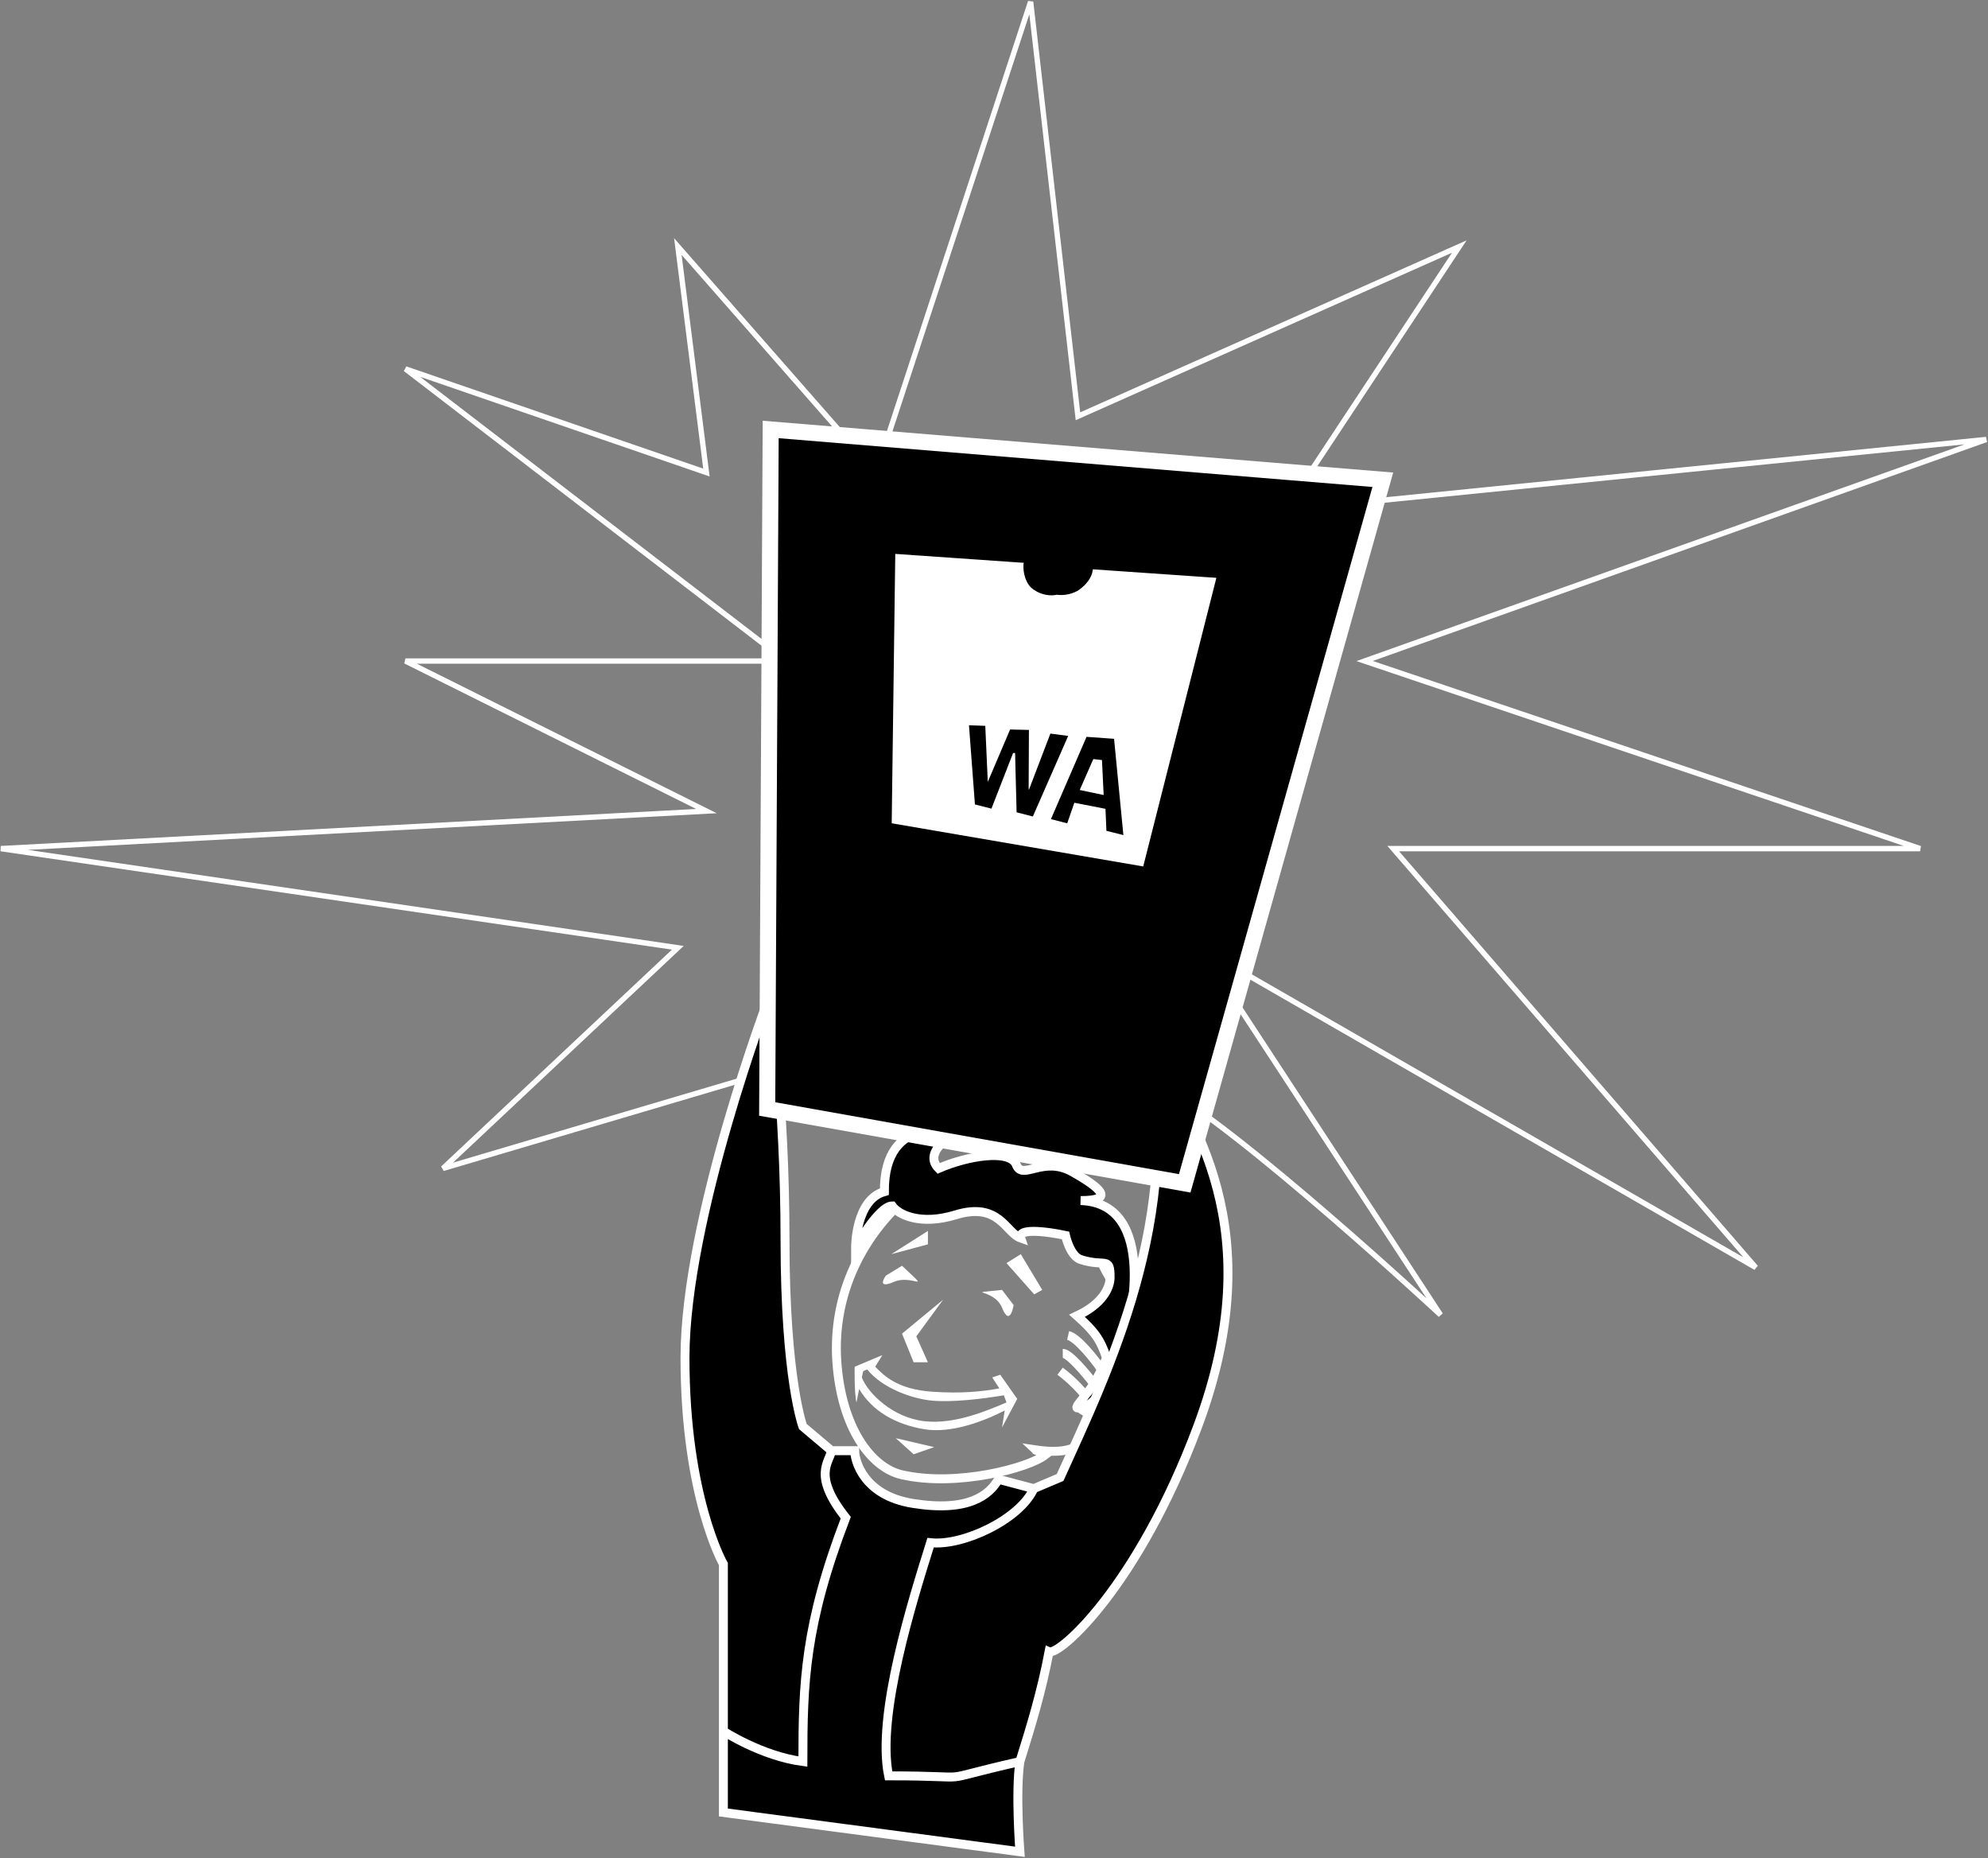 <svg width="1113" height="1040" viewBox="0 0 1113 1040" preserveAspectRatio="xMidYMid meet" fill="none" xmlns="http://www.w3.org/2000/svg">
<rect x="0" y="0" width="1113" height="1040" fill="#808080" stroke="none"/>
<path d="M248 654L462.5 590.5L648.5 607C693.333 630.833 806.5 736 806.5 736L672 530.5L983 709.5L780 475H1075L764 370L1112 246L719.5 285.5L817 138L603.5 233L577 1L490.5 264.5L379.5 138L395.5 264.5L227 206.5L440 370H227L395.5 454L0.5 475L379.5 530.5L248 654Z" stroke="white" stroke-width="3"/>
<path d="M561 722L567.5 730.5C567.5 730.5 565.466 743.165 561 732C556.534 720.835 538.5 724.5 561 722Z" fill="white"/>
<path d="M528 727.5L505 746.5L511.5 762.5H519.5L513 748L528 727.5Z" fill="white"/>
<path d="M499 702L519.5 696.5V689L499 702Z" fill="white"/>
<path d="M563.5 707L571.5 702L583.5 722L579 724.5L563.5 707Z" fill="white"/>
<path d="M501.5 805L523 810L511.5 814L501.5 805Z" fill="white"/>
<path fill-rule="evenodd" clip-rule="evenodd" d="M494 758.5L478.5 765C478.5 765 478.167 779.5 479.5 785L481 777.5C488.5 790 501.5 797.333 517.5 800C532.5 802.5 550.799 795.532 562.5 789.5L561 799L569.5 783L560 769.5L555.5 771L559.5 777.135C549.732 778.935 538.102 780.099 522 779C502 777.635 494.706 769.713 490 765L494 758.5ZM482.5 771L483.25 767.5L485.5 766.5C494 777.135 510.978 783.042 522 784C533.5 785 550 783 562 781L563.5 785C553.833 789 535.1 797.5 517.5 795.5C499.9 793.5 486 780 482.5 771Z" fill="white"/>
<path d="M505 708.5C522 724.5 511 713 500.5 717.5C490 722 496 714 496 714L505 708.5Z" fill="white"/>
<path d="M505 825.5C487.571 821.564 471 799 468.5 762C466 725 482.1 690.4 512.5 666C542.9 641.6 590.333 674.667 614 693C613.167 721.833 655 729.5 606.5 784.5C602 792 609.5 786.5 609.5 795.5C609.5 804.5 606 815.5 579.5 811.5C579.836 811.836 583 812.5 585 814.5C576 821.5 536 832.5 505 825.5Z" stroke="white" stroke-width="5"/>
<path d="M625.5 763C621.5 772.778 611.5 790 603 788C602.087 787.315 606.033 783.458 607.5 781C609.264 779.11 610.901 776.84 612.362 774.5C614.074 771.761 615.545 768.928 616.7 766.5C618.474 762.771 619.5 760 619.5 760C616 749.5 612.5 745 603 736.5C617 730 621.5 721 621.5 715C621.5 702.907 619 709.5 605 705C599.066 703.093 596.5 691.5 596.5 691.5C596.5 691.5 569 685.5 571.5 693C563 690 559.5 672.5 535 680C515.4 686 503 680 499.5 675C492.122 675 479 698 479 698C479 698 479 671.5 495.122 667C494.891 622.237 535 634 535 634C535 634 516 644.5 525.5 654C541.5 647 565.5 643 569 652C572.5 661 584 646.65 600.5 656C617 665.35 624 672 605 672C648.5 673.5 634.5 741 625.5 763Z" fill="black"/>
<path d="M607.5 781C606.033 783.458 602.087 787.315 603 788C611.5 790 621.5 772.778 625.5 763C634.5 741 648.5 673.5 605 672C624 672 617 665.35 600.5 656C584 646.65 572.5 661 569 652C565.5 643 541.5 647 525.5 654C516 644.5 535 634 535 634C535 634 494.891 622.237 495.122 667C479 671.5 479 698 479 698C479 698 492.122 675 499.5 675C503 680 515.4 686 535 680C559.5 672.5 563 690 571.5 693C569 685.5 596.5 691.5 596.5 691.5C596.5 691.5 599.066 703.093 605 705C619 709.5 621.5 702.907 621.5 715C621.5 721 617 730 603 736.5C612.5 745 616 749.5 619.5 760C619.5 760 618.474 762.771 616.7 766.5M607.5 781C609.264 779.11 610.901 776.84 612.362 774.5M607.5 781C604.667 777.333 599.5 772 593.5 767.5M616.7 766.5C612.633 760.667 603.2 748.7 598 747.5M616.7 766.5C615.545 768.928 614.074 771.761 612.362 774.5M612.362 774.5C608.075 768.833 598.6 757.5 595 757.5" stroke="white" stroke-width="5"/>
<path d="M571 1036.5L405 1014.5V969V875.5C405 875.5 383.5 838 383.5 760C383.5 682 431 557 431 557C431 557 439.5 616 439.5 694C439.5 772 449.5 798.5 449.5 798.5L465.5 812H478.5C478.5 817.333 483.205 837.017 511 841.5C542 846.5 553.833 837 559 828L578.75 833.25L593.5 827C620 768.5 663.5 680 642.5 583C667.5 626.5 712 687.5 670.5 798.5C636.902 888.365 592.843 926.892 587.344 924.5C583.118 946.603 577.678 964.702 571 986C568.433 1002.99 571 1036.5 571 1036.5Z" fill="black"/>
<path d="M465.5 812H478.5C478.5 817.333 483.205 837.017 511 841.5C542 846.5 553.833 837 559 828L578.75 833.25M465.5 812L449.5 798.5C449.5 798.5 439.5 772 439.5 694C439.5 616 431 557 431 557C431 557 383.5 682 383.5 760C383.5 838 405 875.5 405 875.5V969M465.5 812C464.5 818.5 454.5 825.5 473.5 849.5C450.5 909.5 449.5 942 449.5 986C426.5 983 405 969 405 969M405 969V1014.5L571 1036.5C571 1036.5 568.433 1002.99 571 986M578.75 833.25L593.5 827C620 768.5 663.5 680 642.5 583C667.5 626.5 712 687.5 670.5 798.5C636.902 888.365 592.843 926.892 587.344 924.5C583.118 946.603 577.678 964.702 571 986M578.75 833.25C571 850.5 539 865.5 521 863.5C511 895.5 490.5 960 497.5 994C552 994 517.86 998.099 571 986" stroke="white" stroke-width="5"/>
<path d="M429.519 620.734L431.475 240.383L774.188 268.538L663.274 662.355L429.519 620.734Z" fill="black" stroke="white" stroke-width="9"/>
<path d="M611.854 318.661C611.819 318.904 611.783 319.147 611.746 319.403C611.133 323.594 607.88 327.37 604.482 329.9C601.085 332.43 595.822 333.507 591.631 332.894C585.44 334.281 578.664 331.028 576.134 327.631C573.604 324.233 572.527 318.97 573.14 314.779C573.178 314.523 573.213 315.28 573.249 315.036L501.226 310.036L499.226 460.815L640.045 484.979L681 323.436L611.854 318.661ZM569.157 454.685L568.304 421.497L567.189 421.48L555.07 452.624L545.824 450.272L542.487 405.948L551.618 406.284L553.009 437.404L553.124 437.421L565.512 408.316L576.054 408.566L575.897 441.171L576.013 442.188L588.064 410.616L598.028 411.927L578.249 457.016L569.157 454.685ZM619.433 465.041L618.91 452.726L601.48 449.322L597.497 460.832L588.366 458.496L608.312 412.432L623.718 413.54L628.936 467.431L619.433 465.041Z" fill="white"/>
<path d="M612.102 424.868L604.5 442.188L617.896 445.002L616.944 425.43L612.102 424.868Z" fill="white"/>
</svg>
